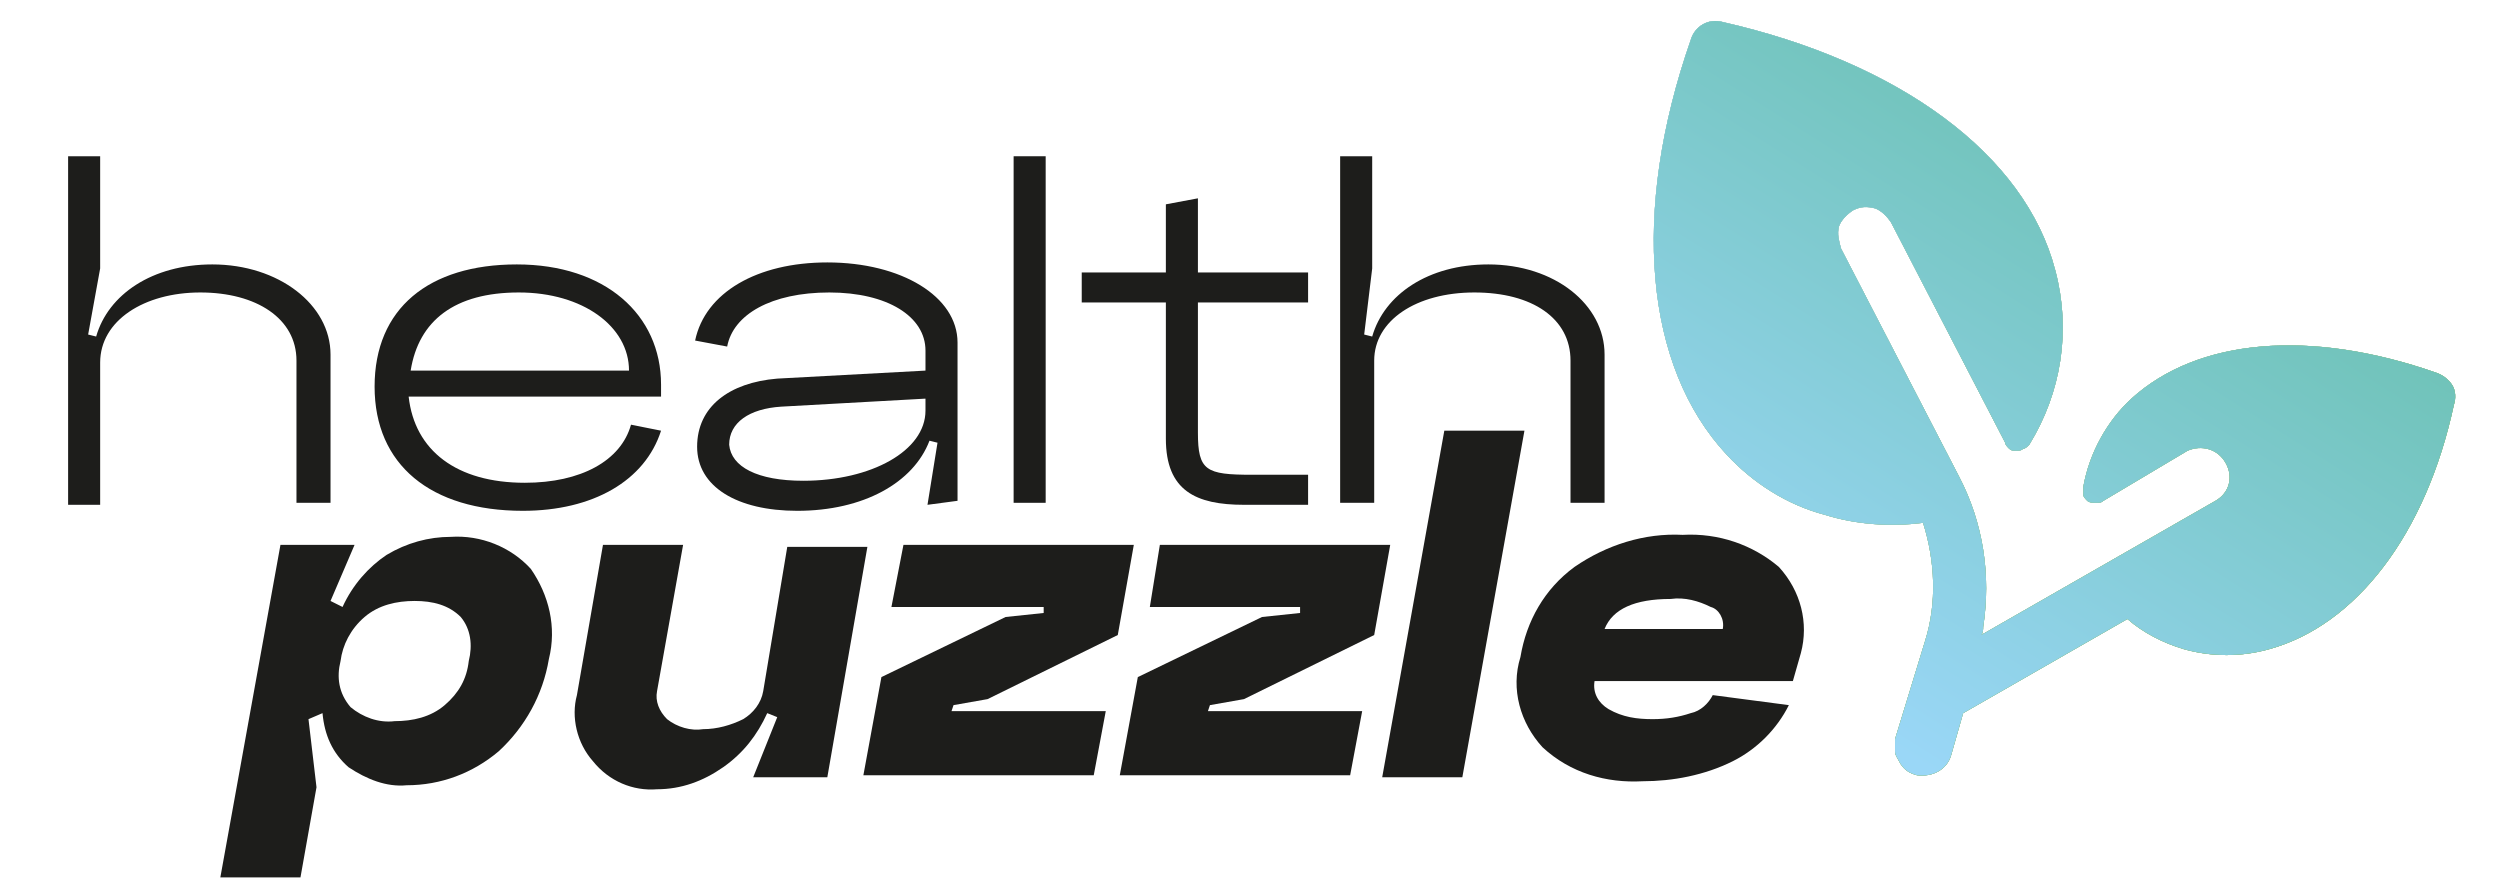 <?xml version="1.0" encoding="utf-8"?>
<!-- Generator: Adobe Illustrator 26.0.1, SVG Export Plug-In . SVG Version: 6.00 Build 0)  -->
<svg version="1.1" id="Слой_1" xmlns="http://www.w3.org/2000/svg" xmlns:xlink="http://www.w3.org/1999/xlink" x="0px" y="0px"
	 viewBox="0 0 124.8 44.1" style="enable-background:new 0 0 124.8 44.1;" xml:space="preserve">
<style type="text/css">
	.st0{fill:#1D1D1B;}
	.st1{fill:#BAC3D5;}
	.st2{fill:url(#SVGID_1_);}
	.st3{fill:url(#SVGID_00000130641645561087745860000012533570574073173681_);}
	.st4{fill:url(#SVGID_00000044895943895696112870000011092504958821925767_);}
	.st5{fill:url(#SVGID_00000075850730123541535000000014992196966603004056_);}
</style>
<path class="st0" d="M4.4,16.7l0.4,0.1c0.6-2.1,2.8-3.6,5.8-3.6c3.3,0,5.9,2,5.9,4.5v7.4h-1.7V18c0-2.1-2-3.4-4.8-3.4S5,16,5,18.1
	v7.1H3.4V7.8H5v5.6L4.4,16.7z"/>
<path class="st0" d="M26.2,24.1c2.8,0,4.8-1.1,5.3-2.9l1.5,0.3c-0.8,2.5-3.4,4-6.9,4c-4.6,0-7.4-2.3-7.4-6.2s2.7-6.1,7.1-6.1
	s7.2,2.5,7.2,6v0.6H20.4C20.7,22.5,22.8,24.1,26.2,24.1z M31.4,18.5c0-2.2-2.3-3.9-5.5-3.9s-5,1.4-5.4,3.9H31.4z"/>
<path class="st0" d="M46.3,25.2l0.5-3.1L46.4,22c-0.8,2.1-3.3,3.5-6.6,3.5c-3,0-5-1.2-5-3.2s1.6-3.2,4-3.4l7.4-0.4v-1
	c0-1.7-1.9-2.9-4.8-2.9s-4.8,1.1-5.1,2.7l-1.6-0.3c0.5-2.4,3.1-3.9,6.6-3.9c3.7,0,6.5,1.7,6.5,4v7.9L46.3,25.2z M40.1,24
	c3.4,0,6.1-1.5,6.1-3.5v-0.6l-7.2,0.4c-1.6,0.1-2.6,0.8-2.6,1.9C36.5,23.3,37.8,24,40.1,24z"/>
<path class="st0" d="M52.2,7.8v17.3h-1.6V7.8H52.2z"/>
<path class="st0" d="M59.8,21.6c0,1.9,0.4,2.1,2.7,2.1h2.8v1.5h-3.2c-2.4,0-3.9-0.7-3.9-3.3v-6.8H54v-1.5h4.2v-3.4l1.6-0.3v3.7h5.5
	v1.5h-5.5V21.6z"/>
<path class="st0" d="M68.1,16.7l0.4,0.1c0.6-2.1,2.8-3.6,5.8-3.6c3.3,0,5.8,2,5.8,4.5v7.4h-1.7V18c0-2.1-1.9-3.4-4.8-3.4
	s-5,1.4-5,3.4v7.1h-1.7V7.8h1.6v5.6L68.1,16.7z"/>
<path class="st0" d="M14,27.2h3.7L16.5,30l0.6,0.3c0.5-1.1,1.3-2,2.2-2.6c1-0.6,2.1-0.9,3.2-0.9c1.5-0.1,3,0.5,4,1.6
	c0.9,1.3,1.3,2.9,0.9,4.5c-0.3,1.8-1.2,3.4-2.5,4.6c-1.3,1.1-2.9,1.7-4.6,1.7c-1,0.1-2-0.3-2.9-0.9c-0.8-0.7-1.2-1.6-1.3-2.7
	l-0.7,0.3l0.4,3.4l-0.8,4.5h-4L14,27.2z M19.7,36c0.9,0,1.8-0.2,2.5-0.8c0.7-0.6,1.1-1.3,1.2-2.2c0.2-0.8,0.1-1.6-0.4-2.2
	c-0.6-0.6-1.4-0.8-2.3-0.8c-0.9,0-1.8,0.2-2.5,0.8c-0.7,0.6-1.1,1.4-1.2,2.2c-0.2,0.8-0.1,1.6,0.5,2.3C18.1,35.8,18.9,36.1,19.7,36z
	"/>
<path class="st0" d="M41.3,38.8h-3.7l1.2-3l-0.5-0.2c-0.5,1.1-1.2,2-2.2,2.7c-1,0.7-2.1,1.1-3.3,1.1c-1.2,0.1-2.4-0.4-3.2-1.4
	c-0.8-0.9-1.1-2.2-0.8-3.3l1.3-7.5h4l-1.3,7.3c-0.1,0.5,0.1,1,0.5,1.4c0.5,0.4,1.2,0.6,1.8,0.5c0.7,0,1.4-0.2,2-0.5
	c0.5-0.3,0.9-0.8,1-1.4l1.2-7.2h4L41.3,38.8z"/>
<path class="st0" d="M45.1,27.2h11.5l-0.8,4.5l-6.5,3.2l-1.7,0.3l-0.1,0.3h7.7l-0.6,3.2H43.1l0.9-4.9l6.2-3l1.9-0.2l0-0.3h-7.6
	L45.1,27.2z"/>
<path class="st0" d="M57.9,27.2h11.5l-0.8,4.5l-6.5,3.2l-1.7,0.3l-0.1,0.3h7.7l-0.6,3.2H55.9l0.9-4.9l6.2-3l1.9-0.2v-0.3h-7.5
	L57.9,27.2z"/>
<path class="st0" d="M72.1,21.5h4L73,38.8h-4L72.1,21.5z"/>
<path class="st0" d="M79.6,34c-0.1,0.6,0.2,1.1,0.7,1.4c0.7,0.4,1.4,0.5,2.2,0.5c0.7,0,1.3-0.1,1.9-0.3c0.5-0.1,0.9-0.5,1.1-0.9
	l3.8,0.5c-0.6,1.2-1.6,2.2-2.8,2.8c-1.4,0.7-3,1-4.5,1c-1.8,0.1-3.6-0.4-5-1.7c-1.1-1.2-1.6-2.9-1.1-4.5c0.3-1.8,1.2-3.4,2.7-4.5
	c1.6-1.1,3.5-1.7,5.4-1.6c1.8-0.1,3.5,0.5,4.8,1.6c1.1,1.2,1.5,2.8,1.1,4.3L89.5,34H79.6z M80.1,31.4H86c0.1-0.5-0.2-1-0.6-1.1
	c-0.6-0.3-1.3-0.5-2-0.4C81.6,29.9,80.5,30.4,80.1,31.4L80.1,31.4z"/>
<path class="st1" d="M84.4,2c0.2-0.7,0.9-1.1,1.6-0.9c8.8,2,15.1,6.6,16.6,12.4c0.8,3,0.3,6.1-1.3,8.7c-0.1,0.1-0.2,0.2-0.3,0.2
	c-0.1,0.1-0.2,0.1-0.4,0.1c-0.1,0-0.2,0-0.3-0.1c-0.1-0.1-0.2-0.2-0.2-0.3l-5.7-11c-0.2-0.3-0.5-0.6-0.8-0.7
	c-0.4-0.1-0.7-0.1-1.1,0.1c-0.3,0.2-0.6,0.5-0.7,0.8c-0.1,0.4,0,0.7,0.1,1.1l5.9,11.4c1.2,2.3,1.6,4.9,1.2,7.5c0,0.1,0,0.3-0.1,0.4
	l11.7-6.7c0.7-0.4,0.9-1.2,0.5-1.9c-0.4-0.7-1.2-0.9-1.9-0.6l-4.2,2.5c-0.1,0.1-0.2,0.1-0.4,0.1c-0.1,0-0.3,0-0.4-0.1
	c-0.1-0.1-0.2-0.2-0.2-0.3c0-0.1,0-0.3,0-0.4c0.3-1.7,1.2-3.3,2.4-4.4c3.3-3,8.9-3.5,15.2-1.3c0.3,0.1,0.6,0.3,0.8,0.6
	c0.2,0.3,0.2,0.7,0.1,1c-1.4,6.5-4.9,11-9.2,12.2c-1.4,0.4-2.9,0.4-4.3,0c-1-0.3-2-0.8-2.8-1.5L98,35.6l-0.6,2.1
	c-0.2,0.7-0.9,1.1-1.7,1c-0.4-0.1-0.7-0.3-0.9-0.7c-0.1-0.2-0.2-0.3-0.2-0.5c0-0.2,0-0.4,0-0.6l1.5-4.9c0.6-1.9,0.5-4-0.1-5.9
	c-1.6,0.2-3.3,0.1-4.9-0.4c-1.9-0.5-3.6-1.6-4.9-3C82.1,18.3,81.4,10.6,84.4,2z"/>
<linearGradient id="SVGID_1_" gradientUnits="userSpaceOnUse" x1="38.507" y1="-5.983" x2="14.587" y2="22.647" gradientTransform="matrix(-0.96 -0.28 -0.28 0.96 132.38 21.68)">
	<stop  offset="0" style="stop-color:#A4D5CA"/>
	<stop  offset="1" style="stop-color:#7FBA28"/>
</linearGradient>
<path class="st2" d="M84.4,2c0.2-0.7,0.9-1.1,1.6-0.9c8.8,2,15.1,6.6,16.6,12.4c0.8,3,0.3,6.1-1.3,8.7c-0.1,0.1-0.2,0.2-0.3,0.2
	c-0.1,0.1-0.2,0.1-0.4,0.1c-0.1,0-0.2,0-0.3-0.1c-0.1-0.1-0.2-0.2-0.2-0.3l-5.7-11c-0.2-0.3-0.5-0.6-0.8-0.7
	c-0.4-0.1-0.7-0.1-1.1,0.1c-0.3,0.2-0.6,0.5-0.7,0.8c-0.1,0.4,0,0.7,0.1,1.1l5.9,11.4c1.2,2.3,1.6,4.9,1.2,7.5c0,0.1,0,0.3-0.1,0.4
	l11.7-6.7c0.7-0.4,0.9-1.2,0.5-1.9c-0.4-0.7-1.2-0.9-1.9-0.6l-4.2,2.5c-0.1,0.1-0.2,0.1-0.4,0.1c-0.1,0-0.3,0-0.4-0.1
	c-0.1-0.1-0.2-0.2-0.2-0.3c0-0.1,0-0.3,0-0.4c0.3-1.7,1.2-3.3,2.4-4.4c3.3-3,8.9-3.5,15.2-1.3c0.3,0.1,0.6,0.3,0.8,0.6
	c0.2,0.3,0.2,0.7,0.1,1c-1.4,6.5-4.9,11-9.2,12.2c-1.4,0.4-2.9,0.4-4.3,0c-1-0.3-2-0.8-2.8-1.5L98,35.6l-0.6,2.1
	c-0.2,0.7-0.9,1.1-1.7,1c-0.4-0.1-0.7-0.3-0.9-0.7c-0.1-0.2-0.2-0.3-0.2-0.5c0-0.2,0-0.4,0-0.6l1.5-4.9c0.6-1.9,0.5-4-0.1-5.9
	c-1.6,0.2-3.3,0.1-4.9-0.4c-1.9-0.5-3.6-1.6-4.9-3C82.1,18.3,81.4,10.6,84.4,2z"/>
<linearGradient id="SVGID_00000080924358288118196420000017510938660864366215_" gradientUnits="userSpaceOnUse" x1="28.796" y1="-5.876" x2="37.376" y2="24.104" gradientTransform="matrix(-0.96 -0.28 -0.28 0.96 132.38 21.68)">
	<stop  offset="2.000000e-02" style="stop-color:#70C3B9"/>
	<stop  offset="1" style="stop-color:#9AD7F7"/>
</linearGradient>
<path style="fill:url(#SVGID_00000080924358288118196420000017510938660864366215_);" d="M84.4,2c0.2-0.7,0.9-1.1,1.6-0.9
	c8.8,2,15.1,6.6,16.6,12.4c0.8,3,0.3,6.1-1.3,8.7c-0.1,0.1-0.2,0.2-0.3,0.2c-0.1,0.1-0.2,0.1-0.4,0.1c-0.1,0-0.2,0-0.3-0.1
	c-0.1-0.1-0.2-0.2-0.2-0.3l-5.7-11c-0.2-0.3-0.5-0.6-0.8-0.7c-0.4-0.1-0.7-0.1-1.1,0.1c-0.3,0.2-0.6,0.5-0.7,0.8
	c-0.1,0.4,0,0.7,0.1,1.1l5.9,11.4c1.2,2.3,1.6,4.9,1.2,7.5c0,0.1,0,0.3-0.1,0.4l11.7-6.7c0.7-0.4,0.9-1.2,0.5-1.9
	c-0.4-0.7-1.2-0.9-1.9-0.6l-4.2,2.5c-0.1,0.1-0.2,0.1-0.4,0.1c-0.1,0-0.3,0-0.4-0.1c-0.1-0.1-0.2-0.2-0.2-0.3c0-0.1,0-0.3,0-0.4
	c0.3-1.7,1.2-3.3,2.4-4.4c3.3-3,8.9-3.5,15.2-1.3c0.3,0.1,0.6,0.3,0.8,0.6c0.2,0.3,0.2,0.7,0.1,1c-1.4,6.5-4.9,11-9.2,12.2
	c-1.4,0.4-2.9,0.4-4.3,0c-1-0.3-2-0.8-2.8-1.5L98,35.6l-0.6,2.1c-0.2,0.7-0.9,1.1-1.7,1c-0.4-0.1-0.7-0.3-0.9-0.7
	c-0.1-0.2-0.2-0.3-0.2-0.5c0-0.2,0-0.4,0-0.6l1.5-4.9c0.6-1.9,0.5-4-0.1-5.9c-1.6,0.2-3.3,0.1-4.9-0.4c-1.9-0.5-3.6-1.6-4.9-3
	C82.1,18.3,81.4,10.6,84.4,2z"/>
<path class="st1" d="M84.4,2c0.2-0.7,0.9-1.1,1.6-0.9c8.8,2,15.1,6.6,16.6,12.4c0.8,3,0.3,6.1-1.3,8.7c-0.1,0.1-0.2,0.2-0.3,0.2
	c-0.1,0.1-0.2,0.1-0.4,0.1c-0.1,0-0.2,0-0.3-0.1c-0.1-0.1-0.2-0.2-0.2-0.3l-5.7-11c-0.2-0.3-0.5-0.6-0.8-0.7
	c-0.4-0.1-0.7-0.1-1.1,0.1c-0.3,0.2-0.6,0.5-0.7,0.8c-0.1,0.4,0,0.7,0.1,1.1l5.9,11.4c1.2,2.3,1.6,4.9,1.2,7.5c0,0.1,0,0.3-0.1,0.4
	l11.7-6.7c0.7-0.4,0.9-1.2,0.5-1.9c-0.4-0.7-1.2-0.9-1.9-0.6l-4.2,2.5c-0.1,0.1-0.2,0.1-0.4,0.1c-0.1,0-0.3,0-0.4-0.1
	c-0.1-0.1-0.2-0.2-0.2-0.3c0-0.1,0-0.3,0-0.4c0.3-1.7,1.2-3.3,2.4-4.4c3.3-3,8.9-3.5,15.2-1.3c0.3,0.1,0.6,0.3,0.8,0.6
	c0.2,0.3,0.2,0.7,0.1,1c-1.4,6.5-4.9,11-9.2,12.2c-1.4,0.4-2.9,0.4-4.3,0c-1-0.3-2-0.8-2.8-1.5L98,35.6l-0.6,2.1
	c-0.2,0.7-0.9,1.1-1.7,1c-0.4-0.1-0.7-0.3-0.9-0.7c-0.1-0.2-0.2-0.3-0.2-0.5c0-0.2,0-0.4,0-0.6l1.5-4.9c0.6-1.9,0.5-4-0.1-5.9
	c-1.6,0.2-3.3,0.1-4.9-0.4c-1.9-0.5-3.6-1.6-4.9-3C82.1,18.3,81.4,10.6,84.4,2z"/>
<linearGradient id="SVGID_00000178891937999706901350000006023266320725044926_" gradientUnits="userSpaceOnUse" x1="38.507" y1="-5.983" x2="14.587" y2="22.647" gradientTransform="matrix(-0.96 -0.28 -0.28 0.96 132.38 21.68)">
	<stop  offset="0" style="stop-color:#A4D5CA"/>
	<stop  offset="1" style="stop-color:#7FBA28"/>
</linearGradient>
<path style="fill:url(#SVGID_00000178891937999706901350000006023266320725044926_);" d="M84.4,2c0.2-0.7,0.9-1.1,1.6-0.9
	c8.8,2,15.1,6.6,16.6,12.4c0.8,3,0.3,6.1-1.3,8.7c-0.1,0.1-0.2,0.2-0.3,0.2c-0.1,0.1-0.2,0.1-0.4,0.1c-0.1,0-0.2,0-0.3-0.1
	c-0.1-0.1-0.2-0.2-0.2-0.3l-5.7-11c-0.2-0.3-0.5-0.6-0.8-0.7c-0.4-0.1-0.7-0.1-1.1,0.1c-0.3,0.2-0.6,0.5-0.7,0.8
	c-0.1,0.4,0,0.7,0.1,1.1l5.9,11.4c1.2,2.3,1.6,4.9,1.2,7.5c0,0.1,0,0.3-0.1,0.4l11.7-6.7c0.7-0.4,0.9-1.2,0.5-1.9
	c-0.4-0.7-1.2-0.9-1.9-0.6l-4.2,2.5c-0.1,0.1-0.2,0.1-0.4,0.1c-0.1,0-0.3,0-0.4-0.1c-0.1-0.1-0.2-0.2-0.2-0.3c0-0.1,0-0.3,0-0.4
	c0.3-1.7,1.2-3.3,2.4-4.4c3.3-3,8.9-3.5,15.2-1.3c0.3,0.1,0.6,0.3,0.8,0.6c0.2,0.3,0.2,0.7,0.1,1c-1.4,6.5-4.9,11-9.2,12.2
	c-1.4,0.4-2.9,0.4-4.3,0c-1-0.3-2-0.8-2.8-1.5L98,35.6l-0.6,2.1c-0.2,0.7-0.9,1.1-1.7,1c-0.4-0.1-0.7-0.3-0.9-0.7
	c-0.1-0.2-0.2-0.3-0.2-0.5c0-0.2,0-0.4,0-0.6l1.5-4.9c0.6-1.9,0.5-4-0.1-5.9c-1.6,0.2-3.3,0.1-4.9-0.4c-1.9-0.5-3.6-1.6-4.9-3
	C82.1,18.3,81.4,10.6,84.4,2z"/>
<linearGradient id="SVGID_00000046321130302398997420000014303939920362241424_" gradientUnits="userSpaceOnUse" x1="28.796" y1="-5.876" x2="37.376" y2="24.104" gradientTransform="matrix(-0.96 -0.28 -0.28 0.96 132.38 21.68)">
	<stop  offset="2.000000e-02" style="stop-color:#70C3B9"/>
	<stop  offset="1" style="stop-color:#9AD7F7"/>
</linearGradient>
<path style="fill:url(#SVGID_00000046321130302398997420000014303939920362241424_);" d="M84.4,2c0.2-0.7,0.9-1.1,1.6-0.9
	c8.8,2,15.1,6.6,16.6,12.4c0.8,3,0.3,6.1-1.3,8.7c-0.1,0.1-0.2,0.2-0.3,0.2c-0.1,0.1-0.2,0.1-0.4,0.1c-0.1,0-0.2,0-0.3-0.1
	c-0.1-0.1-0.2-0.2-0.2-0.3l-5.7-11c-0.2-0.3-0.5-0.6-0.8-0.7c-0.4-0.1-0.7-0.1-1.1,0.1c-0.3,0.2-0.6,0.5-0.7,0.8
	c-0.1,0.4,0,0.7,0.1,1.1l5.9,11.4c1.2,2.3,1.6,4.9,1.2,7.5c0,0.1,0,0.3-0.1,0.4l11.7-6.7c0.7-0.4,0.9-1.2,0.5-1.9
	c-0.4-0.7-1.2-0.9-1.9-0.6l-4.2,2.5c-0.1,0.1-0.2,0.1-0.4,0.1c-0.1,0-0.3,0-0.4-0.1c-0.1-0.1-0.2-0.2-0.2-0.3c0-0.1,0-0.3,0-0.4
	c0.3-1.7,1.2-3.3,2.4-4.4c3.3-3,8.9-3.5,15.2-1.3c0.3,0.1,0.6,0.3,0.8,0.6c0.2,0.3,0.2,0.7,0.1,1c-1.4,6.5-4.9,11-9.2,12.2
	c-1.4,0.4-2.9,0.4-4.3,0c-1-0.3-2-0.8-2.8-1.5L98,35.6l-0.6,2.1c-0.2,0.7-0.9,1.1-1.7,1c-0.4-0.1-0.7-0.3-0.9-0.7
	c-0.1-0.2-0.2-0.3-0.2-0.5c0-0.2,0-0.4,0-0.6l1.5-4.9c0.6-1.9,0.5-4-0.1-5.9c-1.6,0.2-3.3,0.1-4.9-0.4c-1.9-0.5-3.6-1.6-4.9-3
	C82.1,18.3,81.4,10.6,84.4,2z"/>
</svg>
